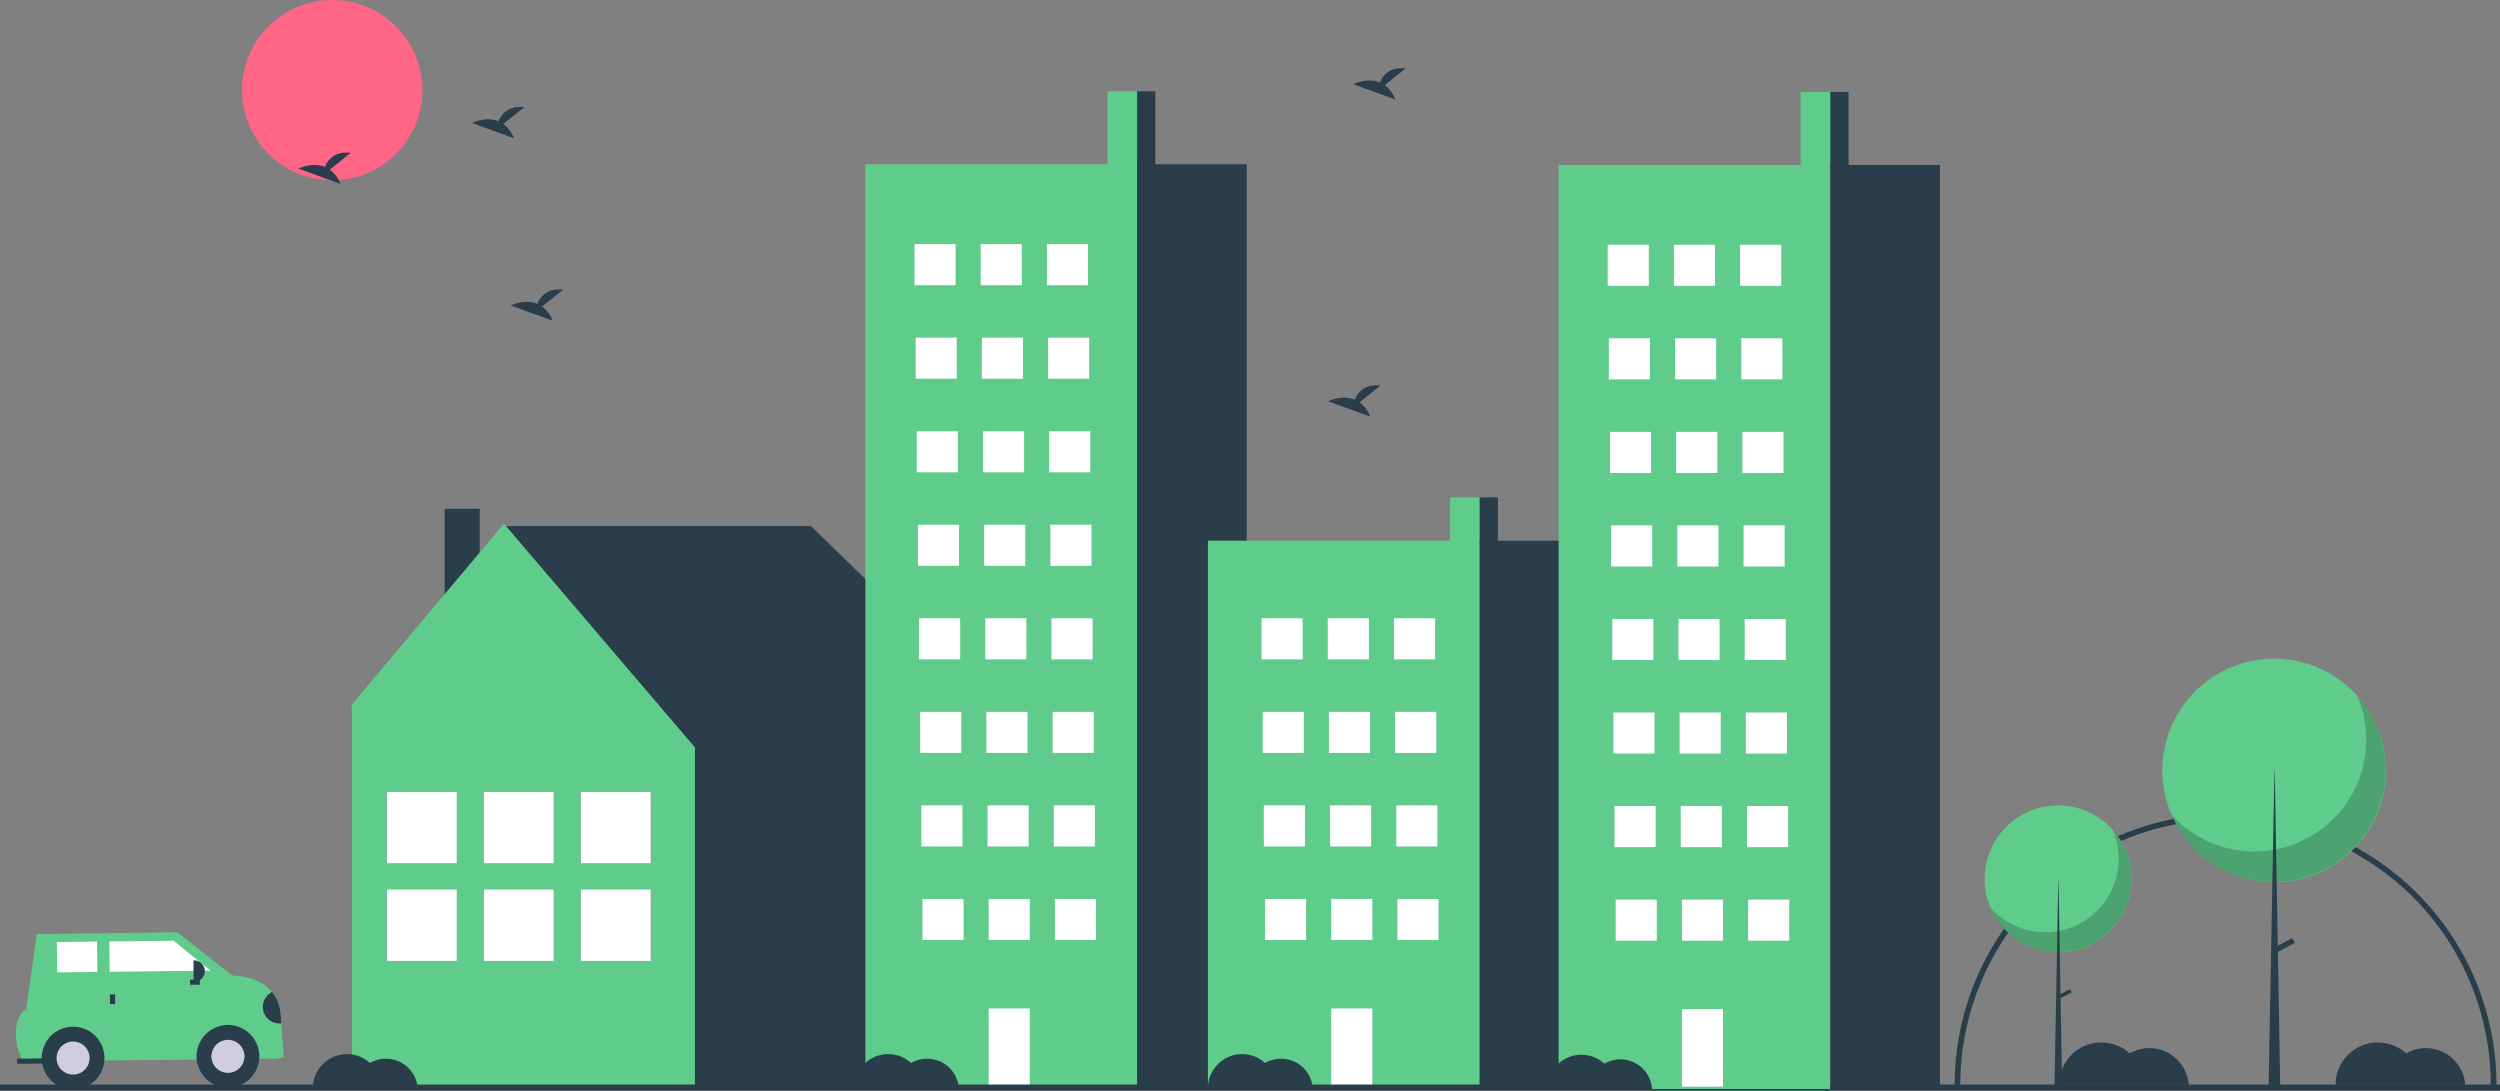 <svg width="816" height="356" viewBox="0 0 816 356" fill="none" xmlns="http://www.w3.org/2000/svg">
<rect x="0" y="0" width="816" height="356" fill="#808080" stroke="none"/>
<g clip-path="url(#clip0)">
<path d="M108.44 58.833C124.699 58.833 137.879 45.663 137.879 29.416C137.879 13.17 124.699 0 108.44 0C92.181 0 79.001 13.17 79.001 29.416C79.001 45.663 92.181 58.833 108.44 58.833Z" fill="#FF6584"/>
<path d="M114.693 231.893L165.27 171.708H264.705L325.472 230.85L324.245 231.639H324.683V354.655H114.763V231.639L114.693 231.893Z" fill="#2A3D4B"/>
<path d="M145.123 205.728H156.587V166.072H145.123V205.728Z" fill="#2A3D4B"/>
<path d="M164.481 170.919L226.825 243.956V354.655H114.763V230.062L164.481 170.919Z" fill="#60CC8C"/>
<path d="M212.418 258.45H189.532V281.833H212.418V258.45Z" fill="#2A3D4B"/>
<path d="M212.418 290.267H189.532V313.65H212.418V290.267Z" fill="#2A3D4B"/>
<path d="M212.418 258.45H189.532V281.833H212.418V258.45Z" fill="white"/>
<path d="M212.418 290.267H189.532V313.65H212.418V290.267Z" fill="white"/>
<path d="M180.767 258.45H157.881V281.833H180.767V258.45Z" fill="#2A3D4B"/>
<path d="M180.767 290.267H157.881V313.65H180.767V290.267Z" fill="#2A3D4B"/>
<path d="M180.767 258.45H157.881V281.833H180.767V258.45Z" fill="white"/>
<path d="M180.767 290.267H157.881V313.65H180.767V290.267Z" fill="white"/>
<path d="M149.116 258.45H126.229V281.833H149.116V258.45Z" fill="#2A3D4B"/>
<path d="M149.116 290.267H126.229V313.65H149.116V290.267Z" fill="#2A3D4B"/>
<path d="M149.116 258.45H126.229V281.833H149.116V258.45Z" fill="white"/>
<path d="M149.116 290.267H126.229V313.65H149.116V290.267Z" fill="white"/>
<path d="M483.694 162.349H473.26V177.797H483.694V162.349Z" fill="#60CC8C"/>
<path d="M371.9 29.789H361.466V55.854H371.9V29.789Z" fill="#60CC8C"/>
<path d="M371.154 53.62H282.465V355.231H371.154V53.62Z" fill="#60CC8C"/>
<path d="M406.929 53.62H371.155V355.231H406.929V53.62Z" fill="#2A3D4B"/>
<path d="M311.904 79.685H298.489V93.09H311.904V79.685Z" fill="white"/>
<path d="M333.518 79.685H320.103V93.09H333.518V79.685Z" fill="white"/>
<path d="M355.131 79.685H341.716V93.09H355.131V79.685Z" fill="white"/>
<path d="M312.277 110.218H298.861V123.623H312.277V110.218Z" fill="white"/>
<path d="M333.89 110.218H320.475V123.623H333.89V110.218Z" fill="white"/>
<path d="M355.504 110.218H342.088V123.623H355.504V110.218Z" fill="white"/>
<path d="M312.65 140.752H299.234V154.157H312.65V140.752Z" fill="white"/>
<path d="M334.263 140.752H320.848V154.157H334.263V140.752Z" fill="white"/>
<path d="M355.876 140.752H342.461V154.157H355.876V140.752Z" fill="white"/>
<path d="M313.022 171.285H299.607V184.69H313.022V171.285Z" fill="white"/>
<path d="M334.635 171.285H321.22V184.69H334.635V171.285Z" fill="white"/>
<path d="M356.249 171.285H342.834V184.69H356.249V171.285Z" fill="white"/>
<path d="M313.395 201.819H299.979V215.224H313.395V201.819Z" fill="white"/>
<path d="M335.008 201.819H321.593V215.224H335.008V201.819Z" fill="white"/>
<path d="M356.621 201.819H343.206V215.224H356.621V201.819Z" fill="white"/>
<path d="M313.767 232.352H300.352V245.757H313.767V232.352Z" fill="white"/>
<path d="M335.381 232.352H321.966V245.757H335.381V232.352Z" fill="white"/>
<path d="M356.994 232.352H343.579V245.757H356.994V232.352Z" fill="white"/>
<path d="M314.14 262.886H300.725V276.291H314.14V262.886Z" fill="white"/>
<path d="M335.753 262.886H322.338V276.291H335.753V262.886Z" fill="white"/>
<path d="M357.367 262.886H343.952V276.291H357.367V262.886Z" fill="white"/>
<path d="M314.513 293.419H301.098V306.824H314.513V293.419Z" fill="white"/>
<path d="M336.126 293.419H322.711V306.824H336.126V293.419Z" fill="white"/>
<path d="M336.126 329.166H322.711V354.486H336.126V329.166Z" fill="white"/>
<path d="M357.739 293.419H344.324V306.824H357.739V293.419Z" fill="white"/>
<path d="M377.117 29.789H371.155V55.109H377.117V29.789Z" fill="#2A3D4B"/>
<path d="M302.588 345.549C300.764 345.549 298.973 346.03 297.394 346.942C295.79 345.493 293.8 344.54 291.666 344.2C289.531 343.859 287.343 344.145 285.368 345.023C283.392 345.9 281.715 347.332 280.538 349.144C279.361 350.956 278.736 353.071 278.739 355.231H312.985C312.798 352.603 311.622 350.143 309.693 348.346C307.763 346.55 305.225 345.551 302.588 345.549Z" fill="#2A3D4B"/>
<path d="M482.948 176.473H394.259V355.231H482.948V176.473Z" fill="#60CC8C"/>
<path d="M518.722 176.473H482.948V355.231H518.722V176.473Z" fill="#2A3D4B"/>
<path d="M425.188 201.819H411.773V215.224H425.188V201.819Z" fill="white"/>
<path d="M446.802 201.819H433.387V215.224H446.802V201.819Z" fill="white"/>
<path d="M468.415 201.819H455V215.224H468.415V201.819Z" fill="white"/>
<path d="M425.561 232.352H412.146V245.757H425.561V232.352Z" fill="white"/>
<path d="M447.174 232.352H433.759V245.757H447.174V232.352Z" fill="white"/>
<path d="M468.788 232.352H455.373V245.757H468.788V232.352Z" fill="white"/>
<path d="M425.934 262.886H412.519V276.291H425.934V262.886Z" fill="white"/>
<path d="M447.547 262.886H434.132V276.291H447.547V262.886Z" fill="white"/>
<path d="M469.16 262.886H455.745V276.291H469.16V262.886Z" fill="white"/>
<path d="M426.306 293.419H412.891V306.824H426.306V293.419Z" fill="white"/>
<path d="M447.92 293.419H434.504V306.824H447.92V293.419Z" fill="white"/>
<path d="M447.92 329.166H434.504V354.486H447.92V329.166Z" fill="white"/>
<path d="M469.533 293.419H456.118V306.824H469.533V293.419Z" fill="white"/>
<path d="M488.911 162.349H482.948V177.355H488.911V162.349Z" fill="#2A3D4B"/>
<path d="M816 354H0V356H816V354Z" fill="#2A3D4B"/>
<path d="M451.954 27.805L458.815 22.321C453.485 21.734 451.295 24.638 450.399 26.938C446.235 25.21 441.702 27.474 441.702 27.474L455.43 32.454C454.737 30.605 453.532 28.993 451.954 27.805Z" fill="#2A3D4B"/>
<path d="M107.63 55.359L114.491 49.876C109.161 49.288 106.971 52.193 106.075 54.492C101.911 52.764 97.378 55.029 97.378 55.029L111.105 60.008C110.413 58.16 109.207 56.547 107.63 55.359Z" fill="#2A3D4B"/>
<path d="M164.272 40.465L171.133 34.982C165.803 34.394 163.613 37.299 162.717 39.598C158.553 37.87 154.02 40.134 154.02 40.134L167.747 45.114C167.055 43.266 165.849 41.653 164.272 40.465Z" fill="#2A3D4B"/>
<path d="M176.942 100.042L183.803 94.559C178.473 93.972 176.283 96.876 175.387 99.175C171.223 97.448 166.69 99.712 166.69 99.712L180.417 104.692C179.725 102.843 178.519 101.23 176.942 100.042Z" fill="#2A3D4B"/>
<path d="M443.756 131.32L450.617 125.837C445.287 125.25 443.097 128.154 442.201 130.453C438.037 128.726 433.504 130.99 433.504 130.99L447.231 135.97C446.539 134.121 445.333 132.509 443.756 131.32Z" fill="#2A3D4B"/>
<path d="M125.954 345.549C124.13 345.549 122.339 346.03 120.76 346.942C119.157 345.493 117.167 344.54 115.032 344.2C112.897 343.859 110.709 344.145 108.734 345.023C106.759 345.9 105.081 347.332 103.904 349.144C102.727 350.956 102.102 353.071 102.105 355.231H136.351C136.164 352.603 134.988 350.143 133.059 348.346C131.13 346.55 128.591 345.551 125.954 345.549Z" fill="#2A3D4B"/>
<path d="M598.162 30H587.728V56.065H598.162V30Z" fill="#60CC8C"/>
<path d="M597.416 53.831H508.727V355.442H597.416V53.831Z" fill="#60CC8C"/>
<path d="M633.19 53.831H597.416V355.442H633.19V53.831Z" fill="#2A3D4B"/>
<path d="M538.165 79.896H524.75V93.301H538.165V79.896Z" fill="white"/>
<path d="M559.779 79.896H546.363V93.301H559.779V79.896Z" fill="white"/>
<path d="M581.392 79.896H567.977V93.301H581.392V79.896Z" fill="white"/>
<path d="M538.538 110.429H525.123V123.834H538.538V110.429Z" fill="white"/>
<path d="M560.152 110.429H546.736V123.834H560.152V110.429Z" fill="white"/>
<path d="M581.765 110.429H568.35V123.834H581.765V110.429Z" fill="white"/>
<path d="M538.91 140.963H525.495V154.368H538.91V140.963Z" fill="white"/>
<path d="M560.524 140.963H547.109V154.368H560.524V140.963Z" fill="white"/>
<path d="M582.137 140.963H568.722V154.368H582.137V140.963Z" fill="white"/>
<path d="M539.283 171.496H525.868V184.901H539.283V171.496Z" fill="white"/>
<path d="M560.897 171.496H547.481V184.901H560.897V171.496Z" fill="white"/>
<path d="M582.51 171.496H569.095V184.901H582.51V171.496Z" fill="white"/>
<path d="M539.656 202.03H526.241V215.435H539.656V202.03Z" fill="white"/>
<path d="M561.269 202.03H547.854V215.435H561.269V202.03Z" fill="white"/>
<path d="M582.883 202.03H569.468V215.435H582.883V202.03Z" fill="white"/>
<path d="M540.029 232.563H526.613V245.968H540.029V232.563Z" fill="white"/>
<path d="M561.642 232.563H548.227V245.968H561.642V232.563Z" fill="white"/>
<path d="M583.256 232.563H569.84V245.968H583.256V232.563Z" fill="white"/>
<path d="M540.402 263.097H526.986V276.502H540.402V263.097Z" fill="white"/>
<path d="M562.015 263.097H548.6V276.502H562.015V263.097Z" fill="white"/>
<path d="M583.628 263.097H570.213V276.502H583.628V263.097Z" fill="white"/>
<path d="M540.774 293.63H527.358V307.035H540.774V293.63Z" fill="white"/>
<path d="M562.387 293.63H548.972V307.035H562.387V293.63Z" fill="white"/>
<path d="M562.387 329.377H548.972V354.697H562.387V329.377Z" fill="white"/>
<path d="M584.001 293.63H570.585V307.035H584.001V293.63Z" fill="white"/>
<path d="M603.378 30H597.416V55.32H603.378V30Z" fill="#2A3D4B"/>
<path d="M528.849 345.761C527.025 345.76 525.234 346.241 523.655 347.153C522.052 345.704 520.062 344.752 517.927 344.411C515.792 344.07 513.604 344.356 511.629 345.234C509.654 346.111 507.976 347.543 506.799 349.355C505.622 351.167 504.997 353.282 505 355.442H539.246C539.059 352.814 537.883 350.354 535.954 348.557C534.025 346.761 531.486 345.762 528.849 345.761Z" fill="#2A3D4B"/>
<path d="M418.108 345.549C416.284 345.549 414.493 346.03 412.914 346.942C411.31 345.493 409.32 344.54 407.186 344.2C405.051 343.859 402.863 344.145 400.888 345.023C398.912 345.9 397.235 347.332 396.058 349.144C394.881 350.956 394.256 353.071 394.259 355.231H428.505C428.318 352.603 427.142 350.143 425.213 348.346C423.284 346.55 420.745 345.551 418.108 345.549Z" fill="#2A3D4B"/>
<path d="M92.621 345.001L90.444 345.53L7.491 346.465L6.727 344.736C5.395 341.771 4.915 338.493 5.339 335.27C5.671 332.867 6.542 330.474 8.564 329.417L11.99 304.873L57.882 304.298L75.787 318.42C75.787 318.42 84.162 318.18 88.771 323.792C90.23 325.57 91.312 327.935 91.629 331.081L91.839 334.025L92.621 345.001Z" fill="#60CC8C"/>
<path d="M71.748 354.678C77.212 356.14 82.829 352.898 84.294 347.437C85.759 341.976 82.518 336.363 77.053 334.9C71.589 333.438 65.972 336.68 64.507 342.141C63.042 347.603 66.284 353.216 71.748 354.678Z" fill="#2A3D4B"/>
<path d="M73.005 349.994C75.88 350.763 78.837 349.057 79.608 346.183C80.379 343.308 78.673 340.354 75.797 339.584C72.921 338.815 69.965 340.521 69.194 343.395C68.422 346.27 70.129 349.224 73.005 349.994Z" fill="#D0CDE1"/>
<path d="M21.202 355.239C26.666 356.702 32.283 353.46 33.748 347.999C35.214 342.537 31.972 336.924 26.508 335.462C21.043 333.999 15.426 337.241 13.961 342.703C12.496 348.164 15.738 353.777 21.202 355.239Z" fill="#2A3D4B"/>
<path d="M22.459 350.555C25.335 351.325 28.291 349.619 29.062 346.744C29.833 343.87 28.127 340.916 25.251 340.146C22.375 339.376 19.419 341.083 18.648 343.957C17.877 346.832 19.583 349.786 22.459 350.555Z" fill="#D0CDE1"/>
<path d="M68.714 316.824L35.801 317.196L35.693 307.294L56.683 307.057L68.714 316.824Z" fill="white"/>
<path d="M31.663 307.337L18.563 307.485L18.672 317.383L31.771 317.235L31.663 307.337Z" fill="white"/>
<path d="M37.564 324.557L35.884 324.575L35.919 327.763L37.599 327.744L37.564 324.557Z" fill="#2A3D4B"/>
<path d="M65.24 321.396L65.221 319.718L62.03 319.754L62.049 321.432L65.24 321.396Z" fill="#2A3D4B"/>
<path d="M63.136 313.466L63.321 313.463C64.252 313.453 65.149 313.812 65.814 314.463C66.48 315.113 66.859 316.001 66.87 316.931C66.88 317.861 66.52 318.757 65.869 319.422C65.218 320.087 64.329 320.466 63.397 320.477L63.213 320.479L63.136 313.466Z" fill="#2A3D4B"/>
<path d="M91.841 334.031C90.572 334.183 89.291 333.882 88.223 333.183C87.155 332.483 86.368 331.429 86.002 330.206C85.635 328.983 85.712 327.67 86.219 326.498C86.726 325.326 87.63 324.371 88.773 323.8C90.232 325.577 91.314 327.941 91.63 331.088L91.841 334.031Z" fill="#2A3D4B"/>
<path d="M16.131 345.437L5.551 345.556L5.569 347.232L16.149 347.113L16.131 345.437Z" fill="#2A3D4B"/>
<path d="M814.829 354.069H812.987C812.987 331.108 803.866 309.088 787.631 292.853C771.395 276.617 749.375 267.496 726.415 267.496C703.454 267.496 681.434 276.617 665.199 292.853C648.963 309.088 639.842 331.108 639.842 354.069H638C638 330.62 647.315 308.131 663.896 291.55C680.477 274.969 702.966 265.654 726.415 265.654C749.864 265.654 772.352 274.969 788.933 291.55C805.514 308.131 814.829 330.62 814.829 354.069Z" fill="#2A3D4B"/>
<path d="M671.763 310.857C685.009 310.857 695.746 300.12 695.746 286.874C695.746 273.629 685.009 262.891 671.763 262.891C658.518 262.891 647.78 273.629 647.78 286.874C647.78 300.12 658.518 310.857 671.763 310.857Z" fill="#60CC8C"/>
<path opacity="0.2" d="M689.603 270.855C691.84 276.088 692.144 281.946 690.459 287.382C688.775 292.818 685.213 297.478 680.409 300.53C675.605 303.581 669.872 304.825 664.236 304.038C658.6 303.252 653.426 300.488 649.641 296.238C651.007 299.435 653.052 302.297 655.635 304.625C658.217 306.954 661.275 308.692 664.596 309.722C667.917 310.751 671.422 311.045 674.869 310.585C678.315 310.125 681.62 308.922 684.555 307.058C687.49 305.193 689.985 302.713 691.866 299.789C693.747 296.865 694.97 293.567 695.451 290.124C695.931 286.68 695.657 283.173 694.647 279.846C693.637 276.519 691.916 273.451 689.603 270.855Z" fill="black"/>
<path d="M671.829 286.875H671.895L673.08 354.87H670.577L671.829 286.875Z" fill="#2A3D4B"/>
<path d="M676.196 323.911L675.643 322.862L671.679 324.949L672.231 325.998L676.196 323.911Z" fill="#2A3D4B"/>
<path d="M742.273 287.941C762.415 287.941 778.743 271.612 778.743 251.47C778.743 231.328 762.415 215 742.273 215C722.131 215 705.802 231.328 705.802 251.47C705.802 271.612 722.131 287.941 742.273 287.941Z" fill="#60CC8C"/>
<path opacity="0.2" d="M769.401 227.111C772.803 235.069 773.265 243.977 770.703 252.243C768.142 260.51 762.725 267.596 755.419 272.236C748.114 276.876 739.397 278.767 730.826 277.572C722.255 276.376 714.388 272.172 708.631 265.71C710.709 270.572 713.819 274.924 717.746 278.464C721.673 282.005 726.323 284.649 731.373 286.214C736.424 287.779 741.754 288.227 746.995 287.528C752.235 286.828 757.261 284.997 761.724 282.163C766.188 279.328 769.981 275.557 772.842 271.11C775.703 266.664 777.563 261.649 778.293 256.412C779.023 251.175 778.606 245.843 777.071 240.783C775.536 235.724 772.919 231.059 769.401 227.111Z" fill="black"/>
<path d="M742.372 251.47H742.473L744.276 354.87H740.469L742.372 251.47Z" fill="#2A3D4B"/>
<path d="M749.014 307.792L748.173 306.196L742.145 309.37L742.985 310.966L749.014 307.792Z" fill="#2A3D4B"/>
<path d="M701.548 342.096C699.294 342.096 697.08 342.69 695.129 343.818C693.148 342.026 690.689 340.848 688.051 340.427C685.413 340.005 682.709 340.359 680.268 341.444C677.827 342.53 675.754 344.3 674.3 346.541C672.846 348.782 672.073 351.397 672.077 354.069H714.395C714.165 350.818 712.711 347.776 710.327 345.555C707.944 343.333 704.807 342.097 701.548 342.096Z" fill="#2A3D4B"/>
<path d="M791.805 342.096C789.551 342.096 787.337 342.69 785.386 343.818C783.404 342.026 780.945 340.848 778.307 340.427C775.669 340.005 772.966 340.359 770.525 341.444C768.084 342.53 766.01 344.3 764.556 346.541C763.102 348.782 762.33 351.397 762.333 354.069H804.652C804.421 350.818 802.968 347.776 800.584 345.555C798.2 343.333 795.063 342.097 791.805 342.096Z" fill="#2A3D4B"/>
</g>
<defs>
<clipPath id="clip0">
<rect width="816" height="356" fill="white"/>
</clipPath>
</defs>
</svg>
